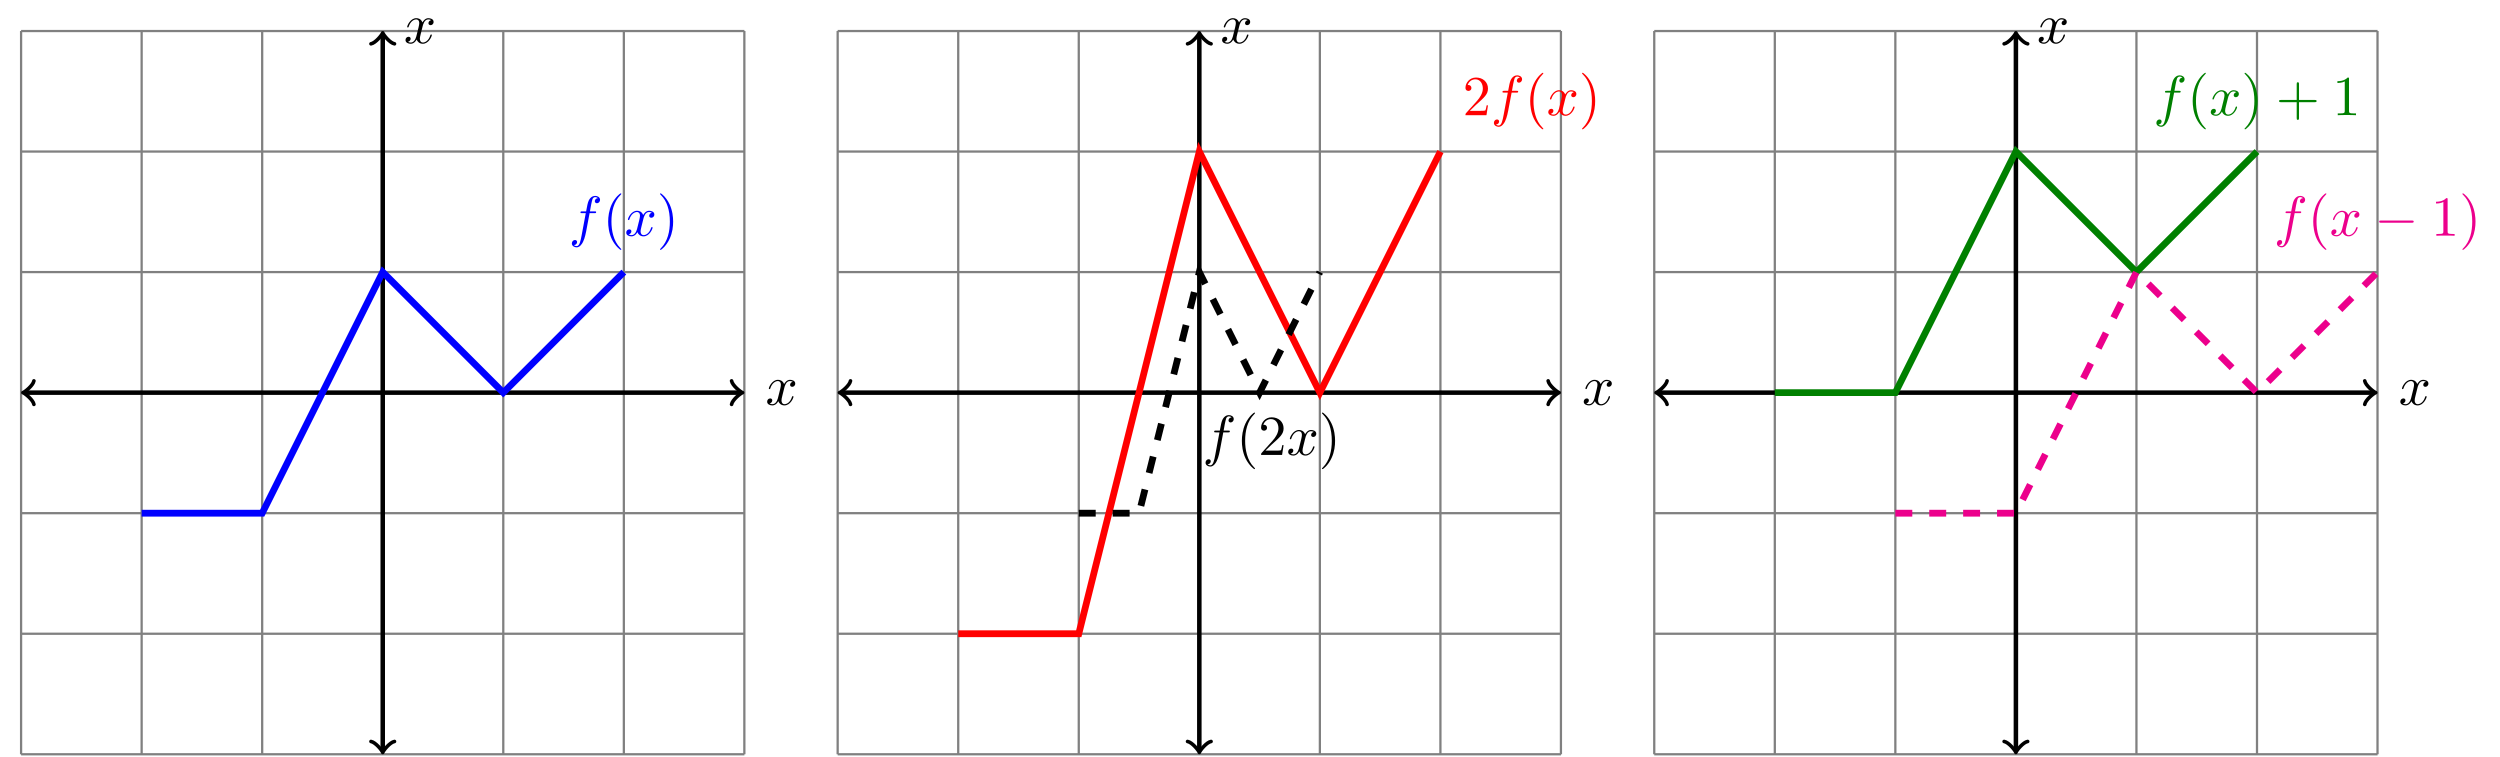 <?xml version="1.0" encoding="UTF-8"?>
<svg xmlns="http://www.w3.org/2000/svg" xmlns:xlink="http://www.w3.org/1999/xlink" width="440.898pt" height="133.423pt" viewBox="0 0 440.898 133.423" version="1.1">
<defs>
<g>
<symbol overflow="visible" id="glyph0-0">
<path style="stroke:none;" d=""/>
</symbol>
<symbol overflow="visible" id="glyph0-1">
<path style="stroke:none;" d="M 3.328 -3.016 C 3.391 -3.266 3.625 -4.188 4.312 -4.188 C 4.359 -4.188 4.609 -4.188 4.812 -4.062 C 4.531 -4 4.344 -3.766 4.344 -3.516 C 4.344 -3.359 4.453 -3.172 4.719 -3.172 C 4.938 -3.172 5.25 -3.344 5.25 -3.75 C 5.25 -4.266 4.672 -4.406 4.328 -4.406 C 3.75 -4.406 3.406 -3.875 3.281 -3.656 C 3.031 -4.312 2.5 -4.406 2.203 -4.406 C 1.172 -4.406 0.594 -3.125 0.594 -2.875 C 0.594 -2.766 0.703 -2.766 0.719 -2.766 C 0.797 -2.766 0.828 -2.797 0.844 -2.875 C 1.188 -3.938 1.844 -4.188 2.188 -4.188 C 2.375 -4.188 2.719 -4.094 2.719 -3.516 C 2.719 -3.203 2.547 -2.547 2.188 -1.141 C 2.031 -0.531 1.672 -0.109 1.234 -0.109 C 1.172 -0.109 0.953 -0.109 0.734 -0.234 C 0.984 -0.297 1.203 -0.5 1.203 -0.781 C 1.203 -1.047 0.984 -1.125 0.844 -1.125 C 0.531 -1.125 0.297 -0.875 0.297 -0.547 C 0.297 -0.094 0.781 0.109 1.219 0.109 C 1.891 0.109 2.25 -0.594 2.266 -0.641 C 2.391 -0.281 2.75 0.109 3.344 0.109 C 4.375 0.109 4.938 -1.172 4.938 -1.422 C 4.938 -1.531 4.859 -1.531 4.828 -1.531 C 4.734 -1.531 4.719 -1.484 4.688 -1.422 C 4.359 -0.344 3.688 -0.109 3.375 -0.109 C 2.984 -0.109 2.828 -0.422 2.828 -0.766 C 2.828 -0.984 2.875 -1.203 2.984 -1.641 Z M 3.328 -3.016 "/>
</symbol>
<symbol overflow="visible" id="glyph0-2">
<path style="stroke:none;" d="M 3.656 -3.984 L 4.516 -3.984 C 4.719 -3.984 4.812 -3.984 4.812 -4.188 C 4.812 -4.297 4.719 -4.297 4.547 -4.297 L 3.719 -4.297 L 3.922 -5.438 C 3.969 -5.641 4.109 -6.344 4.172 -6.469 C 4.25 -6.656 4.422 -6.812 4.641 -6.812 C 4.672 -6.812 4.938 -6.812 5.125 -6.625 C 4.688 -6.594 4.578 -6.234 4.578 -6.094 C 4.578 -5.859 4.766 -5.734 4.953 -5.734 C 5.219 -5.734 5.5 -5.969 5.5 -6.344 C 5.5 -6.797 5.047 -7.031 4.641 -7.031 C 4.297 -7.031 3.672 -6.844 3.375 -5.859 C 3.312 -5.656 3.281 -5.547 3.047 -4.297 L 2.359 -4.297 C 2.156 -4.297 2.047 -4.297 2.047 -4.109 C 2.047 -3.984 2.141 -3.984 2.328 -3.984 L 2.984 -3.984 L 2.25 -0.047 C 2.062 0.922 1.891 1.828 1.375 1.828 C 1.328 1.828 1.094 1.828 0.891 1.641 C 1.359 1.609 1.453 1.25 1.453 1.109 C 1.453 0.875 1.266 0.75 1.078 0.75 C 0.812 0.75 0.531 0.984 0.531 1.359 C 0.531 1.797 0.969 2.047 1.375 2.047 C 1.922 2.047 2.328 1.453 2.5 1.078 C 2.828 0.453 3.047 -0.75 3.062 -0.828 Z M 3.656 -3.984 "/>
</symbol>
<symbol overflow="visible" id="glyph1-0">
<path style="stroke:none;" d=""/>
</symbol>
<symbol overflow="visible" id="glyph1-1">
<path style="stroke:none;" d="M 3.297 2.391 C 3.297 2.359 3.297 2.344 3.125 2.172 C 1.891 0.922 1.562 -0.969 1.562 -2.5 C 1.562 -4.234 1.938 -5.969 3.172 -7.203 C 3.297 -7.328 3.297 -7.344 3.297 -7.375 C 3.297 -7.453 3.266 -7.484 3.203 -7.484 C 3.094 -7.484 2.203 -6.797 1.609 -5.531 C 1.109 -4.438 0.984 -3.328 0.984 -2.5 C 0.984 -1.719 1.094 -0.516 1.641 0.625 C 2.25 1.844 3.094 2.5 3.203 2.5 C 3.266 2.5 3.297 2.469 3.297 2.391 Z M 3.297 2.391 "/>
</symbol>
<symbol overflow="visible" id="glyph1-2">
<path style="stroke:none;" d="M 2.875 -2.5 C 2.875 -3.266 2.766 -4.469 2.219 -5.609 C 1.625 -6.828 0.766 -7.484 0.672 -7.484 C 0.609 -7.484 0.562 -7.438 0.562 -7.375 C 0.562 -7.344 0.562 -7.328 0.75 -7.141 C 1.734 -6.156 2.297 -4.578 2.297 -2.5 C 2.297 -0.781 1.938 0.969 0.703 2.219 C 0.562 2.344 0.562 2.359 0.562 2.391 C 0.562 2.453 0.609 2.5 0.672 2.5 C 0.766 2.5 1.672 1.812 2.25 0.547 C 2.766 -0.547 2.875 -1.656 2.875 -2.5 Z M 2.875 -2.5 "/>
</symbol>
<symbol overflow="visible" id="glyph1-3">
<path style="stroke:none;" d="M 1.266 -0.766 L 2.328 -1.797 C 3.875 -3.172 4.469 -3.703 4.469 -4.703 C 4.469 -5.844 3.578 -6.641 2.359 -6.641 C 1.234 -6.641 0.5 -5.719 0.5 -4.828 C 0.5 -4.281 1 -4.281 1.031 -4.281 C 1.203 -4.281 1.547 -4.391 1.547 -4.812 C 1.547 -5.062 1.359 -5.328 1.016 -5.328 C 0.938 -5.328 0.922 -5.328 0.891 -5.312 C 1.109 -5.969 1.656 -6.328 2.234 -6.328 C 3.141 -6.328 3.562 -5.516 3.562 -4.703 C 3.562 -3.906 3.078 -3.125 2.516 -2.5 L 0.609 -0.375 C 0.5 -0.266 0.5 -0.234 0.5 0 L 4.203 0 L 4.469 -1.734 L 4.234 -1.734 C 4.172 -1.438 4.109 -1 4 -0.844 C 3.938 -0.766 3.281 -0.766 3.062 -0.766 Z M 1.266 -0.766 "/>
</symbol>
<symbol overflow="visible" id="glyph1-4">
<path style="stroke:none;" d="M 4.078 -2.297 L 6.859 -2.297 C 7 -2.297 7.188 -2.297 7.188 -2.5 C 7.188 -2.688 7 -2.688 6.859 -2.688 L 4.078 -2.688 L 4.078 -5.484 C 4.078 -5.625 4.078 -5.812 3.875 -5.812 C 3.672 -5.812 3.672 -5.625 3.672 -5.484 L 3.672 -2.688 L 0.891 -2.688 C 0.75 -2.688 0.562 -2.688 0.562 -2.5 C 0.562 -2.297 0.75 -2.297 0.891 -2.297 L 3.672 -2.297 L 3.672 0.5 C 3.672 0.641 3.672 0.828 3.875 0.828 C 4.078 0.828 4.078 0.641 4.078 0.5 Z M 4.078 -2.297 "/>
</symbol>
<symbol overflow="visible" id="glyph1-5">
<path style="stroke:none;" d="M 2.938 -6.375 C 2.938 -6.625 2.938 -6.641 2.703 -6.641 C 2.078 -6 1.203 -6 0.891 -6 L 0.891 -5.688 C 1.094 -5.688 1.672 -5.688 2.188 -5.953 L 2.188 -0.781 C 2.188 -0.422 2.156 -0.312 1.266 -0.312 L 0.953 -0.312 L 0.953 0 C 1.297 -0.031 2.156 -0.031 2.562 -0.031 C 2.953 -0.031 3.828 -0.031 4.172 0 L 4.172 -0.312 L 3.859 -0.312 C 2.953 -0.312 2.938 -0.422 2.938 -0.781 Z M 2.938 -6.375 "/>
</symbol>
<symbol overflow="visible" id="glyph2-0">
<path style="stroke:none;" d=""/>
</symbol>
<symbol overflow="visible" id="glyph2-1">
<path style="stroke:none;" d="M 6.562 -2.297 C 6.734 -2.297 6.922 -2.297 6.922 -2.5 C 6.922 -2.688 6.734 -2.688 6.562 -2.688 L 1.172 -2.688 C 1 -2.688 0.828 -2.688 0.828 -2.5 C 0.828 -2.297 1 -2.297 1.172 -2.297 Z M 6.562 -2.297 "/>
</symbol>
</g>
<clipPath id="clip1">
  <path d="M 3 5 L 132 5 L 132 133.422 L 3 133.422 Z M 3 5 "/>
</clipPath>
<clipPath id="clip2">
  <path d="M 65 130 L 70 130 L 70 133.422 L 65 133.422 Z M 65 130 "/>
</clipPath>
<clipPath id="clip3">
  <path d="M 147 5 L 276 5 L 276 133.422 L 147 133.422 Z M 147 5 "/>
</clipPath>
<clipPath id="clip4">
  <path d="M 209 130 L 214 130 L 214 133.422 L 209 133.422 Z M 209 130 "/>
</clipPath>
<clipPath id="clip5">
  <path d="M 291 5 L 420 5 L 420 133.422 L 291 133.422 Z M 291 5 "/>
</clipPath>
<clipPath id="clip6">
  <path d="M 353 130 L 358 130 L 358 133.422 L 353 133.422 Z M 353 130 "/>
</clipPath>
</defs>
<g id="surface1">
<g clip-path="url(#clip1)" clip-rule="nonzero">
<path style="fill:none;stroke-width:0.399;stroke-linecap:butt;stroke-linejoin:miter;stroke:rgb(50%,50%,50%);stroke-opacity:1;stroke-miterlimit:10;" d="M -63.78 -63.778 L 63.782 -63.778 M -63.78 -42.521 L 63.782 -42.521 M -63.78 -21.259 L 63.782 -21.259 M -63.78 -0.001 L 63.782 -0.001 M -63.78 21.261 L 63.782 21.261 M -63.78 42.518 L 63.782 42.518 M -63.78 63.772 L 63.782 63.772 M -63.78 -63.778 L -63.78 63.78 M -42.519 -63.778 L -42.519 63.78 M -21.261 -63.778 L -21.261 63.78 M 0.001 -63.778 L 0.001 63.78 M 21.259 -63.778 L 21.259 63.78 M 42.521 -63.778 L 42.521 63.78 M 63.774 -63.778 L 63.774 63.78 " transform="matrix(1,0,0,-1,67.499,69.245)"/>
</g>
<path style="fill:none;stroke-width:0.797;stroke-linecap:butt;stroke-linejoin:miter;stroke:rgb(0%,0%,0%);stroke-opacity:1;stroke-miterlimit:10;" d="M -63.073 -0.001 L 63.071 -0.001 " transform="matrix(1,0,0,-1,67.499,69.245)"/>
<path style="fill:none;stroke-width:0.638;stroke-linecap:round;stroke-linejoin:round;stroke:rgb(0%,0%,0%);stroke-opacity:1;stroke-miterlimit:10;" d="M -1.554 2.071 C -1.426 1.294 0 0.13 0.387 0.001 C 0 -0.128 -1.426 -1.296 -1.554 -2.073 " transform="matrix(-1,0,0,1,4.426,69.245)"/>
<path style="fill:none;stroke-width:0.638;stroke-linecap:round;stroke-linejoin:round;stroke:rgb(0%,0%,0%);stroke-opacity:1;stroke-miterlimit:10;" d="M -1.552 2.073 C -1.424 1.296 -0.002 0.128 0.389 -0.001 C -0.002 -0.13 -1.424 -1.294 -1.552 -2.071 " transform="matrix(1,0,0,-1,130.572,69.245)"/>
<g style="fill:rgb(0%,0%,0%);fill-opacity:1;">
  <use xlink:href="#glyph0-1" x="134.997" y="71.39"/>
</g>
<path style="fill:none;stroke-width:0.797;stroke-linecap:butt;stroke-linejoin:miter;stroke:rgb(0%,0%,0%);stroke-opacity:1;stroke-miterlimit:10;" d="M 0.001 -63.071 L 0.001 63.073 " transform="matrix(1,0,0,-1,67.499,69.245)"/>
<g clip-path="url(#clip2)" clip-rule="nonzero">
<path style="fill:none;stroke-width:0.638;stroke-linecap:round;stroke-linejoin:round;stroke:rgb(0%,0%,0%);stroke-opacity:1;stroke-miterlimit:10;" d="M -1.552 2.071 C -1.423 1.294 -0.002 0.13 0.389 0.001 C -0.002 -0.128 -1.423 -1.296 -1.552 -2.073 " transform="matrix(0,1,1,0,67.499,132.318)"/>
</g>
<path style="fill:none;stroke-width:0.638;stroke-linecap:round;stroke-linejoin:round;stroke:rgb(0%,0%,0%);stroke-opacity:1;stroke-miterlimit:10;" d="M -1.555 2.073 C -1.426 1.296 0 0.128 0.387 -0.001 C 0 -0.13 -1.426 -1.294 -1.555 -2.071 " transform="matrix(0,-1,-1,0,67.499,6.172)"/>
<g style="fill:rgb(0%,0%,0%);fill-opacity:1;">
  <use xlink:href="#glyph0-1" x="71.218" y="7.61"/>
</g>
<path style="fill:none;stroke-width:1.196;stroke-linecap:butt;stroke-linejoin:miter;stroke:rgb(0%,0%,100%);stroke-opacity:1;stroke-miterlimit:10;" d="M -42.519 -21.259 L -21.261 -21.259 L 0.001 21.261 L 21.259 -0.001 L 42.521 21.261 " transform="matrix(1,0,0,-1,67.499,69.245)"/>
<g style="fill:rgb(0%,0%,100%);fill-opacity:1;">
  <use xlink:href="#glyph0-2" x="100.322" y="41.576"/>
</g>
<g style="fill:rgb(0%,0%,100%);fill-opacity:1;">
  <use xlink:href="#glyph1-1" x="106.272" y="41.576"/>
</g>
<g style="fill:rgb(0%,0%,100%);fill-opacity:1;">
  <use xlink:href="#glyph0-1" x="110.147" y="41.576"/>
</g>
<g style="fill:rgb(0%,0%,100%);fill-opacity:1;">
  <use xlink:href="#glyph1-2" x="115.84" y="41.576"/>
</g>
<g clip-path="url(#clip3)" clip-rule="nonzero">
<path style="fill:none;stroke-width:0.399;stroke-linecap:butt;stroke-linejoin:miter;stroke:rgb(50%,50%,50%);stroke-opacity:1;stroke-miterlimit:10;" d="M -63.781 -63.778 L 63.782 -63.778 M -63.781 -42.521 L 63.782 -42.521 M -63.781 -21.259 L 63.782 -21.259 M -63.781 -0.001 L 63.782 -0.001 M -63.781 21.261 L 63.782 21.261 M -63.781 42.518 L 63.782 42.518 M -63.781 63.772 L 63.782 63.772 M -63.781 -63.778 L -63.781 63.78 M -42.519 -63.778 L -42.519 63.78 M -21.261 -63.778 L -21.261 63.78 M 0.001 -63.778 L 0.001 63.78 M 21.259 -63.778 L 21.259 63.78 M 42.52 -63.778 L 42.52 63.78 M 63.774 -63.778 L 63.774 63.78 " transform="matrix(1,0,0,-1,211.511,69.245)"/>
</g>
<path style="fill:none;stroke-width:0.797;stroke-linecap:butt;stroke-linejoin:miter;stroke:rgb(0%,0%,0%);stroke-opacity:1;stroke-miterlimit:10;" d="M -63.074 -0.001 L 63.071 -0.001 " transform="matrix(1,0,0,-1,211.511,69.245)"/>
<path style="fill:none;stroke-width:0.638;stroke-linecap:round;stroke-linejoin:round;stroke:rgb(0%,0%,0%);stroke-opacity:1;stroke-miterlimit:10;" d="M -1.554 2.071 C -1.425 1.294 0.001 0.13 0.387 0.001 C 0.001 -0.128 -1.425 -1.296 -1.554 -2.073 " transform="matrix(-1,0,0,1,148.438,69.245)"/>
<path style="fill:none;stroke-width:0.638;stroke-linecap:round;stroke-linejoin:round;stroke:rgb(0%,0%,0%);stroke-opacity:1;stroke-miterlimit:10;" d="M -1.553 2.073 C -1.424 1.296 -0.002 0.128 0.389 -0.001 C -0.002 -0.13 -1.424 -1.294 -1.553 -2.071 " transform="matrix(1,0,0,-1,274.584,69.245)"/>
<g style="fill:rgb(0%,0%,0%);fill-opacity:1;">
  <use xlink:href="#glyph0-1" x="279.009" y="71.39"/>
</g>
<path style="fill:none;stroke-width:0.797;stroke-linecap:butt;stroke-linejoin:miter;stroke:rgb(0%,0%,0%);stroke-opacity:1;stroke-miterlimit:10;" d="M 0.001 -63.071 L 0.001 63.073 " transform="matrix(1,0,0,-1,211.511,69.245)"/>
<g clip-path="url(#clip4)" clip-rule="nonzero">
<path style="fill:none;stroke-width:0.638;stroke-linecap:round;stroke-linejoin:round;stroke:rgb(0%,0%,0%);stroke-opacity:1;stroke-miterlimit:10;" d="M -1.552 2.071 C -1.423 1.294 -0.002 0.13 0.389 0.001 C -0.002 -0.128 -1.423 -1.296 -1.552 -2.074 " transform="matrix(0,1,1,0,211.511,132.318)"/>
</g>
<path style="fill:none;stroke-width:0.638;stroke-linecap:round;stroke-linejoin:round;stroke:rgb(0%,0%,0%);stroke-opacity:1;stroke-miterlimit:10;" d="M -1.555 2.074 C -1.426 1.296 0 0.128 0.387 -0.001 C 0 -0.13 -1.426 -1.294 -1.555 -2.071 " transform="matrix(0,-1,-1,0,211.511,6.172)"/>
<g style="fill:rgb(0%,0%,0%);fill-opacity:1;">
  <use xlink:href="#glyph0-1" x="215.23" y="7.61"/>
</g>
<path style="fill:none;stroke-width:1.196;stroke-linecap:butt;stroke-linejoin:miter;stroke:rgb(100%,0%,0%);stroke-opacity:1;stroke-miterlimit:10;" d="M -42.519 -42.521 L -21.261 -42.521 L 0.001 42.518 L 21.259 -0.001 L 42.52 42.518 " transform="matrix(1,0,0,-1,211.511,69.245)"/>
<g style="fill:rgb(100%,0%,0%);fill-opacity:1;">
  <use xlink:href="#glyph1-3" x="257.949" y="20.316"/>
</g>
<g style="fill:rgb(100%,0%,0%);fill-opacity:1;">
  <use xlink:href="#glyph0-2" x="262.93" y="20.316"/>
</g>
<g style="fill:rgb(100%,0%,0%);fill-opacity:1;">
  <use xlink:href="#glyph1-1" x="268.88" y="20.316"/>
</g>
<g style="fill:rgb(100%,0%,0%);fill-opacity:1;">
  <use xlink:href="#glyph0-1" x="272.754" y="20.316"/>
</g>
<g style="fill:rgb(100%,0%,0%);fill-opacity:1;">
  <use xlink:href="#glyph1-2" x="278.448" y="20.316"/>
</g>
<path style="fill:none;stroke-width:1.196;stroke-linecap:butt;stroke-linejoin:miter;stroke:rgb(0%,0%,0%);stroke-opacity:1;stroke-dasharray:2.989,2.989;stroke-miterlimit:10;" d="M -21.261 -21.259 L -10.628 -21.259 L 0.001 21.261 L 10.63 -0.001 L 21.259 21.261 " transform="matrix(1,0,0,-1,211.511,69.245)"/>
<g style="fill:rgb(0%,0%,0%);fill-opacity:1;">
  <use xlink:href="#glyph0-2" x="212.08" y="80.237"/>
</g>
<g style="fill:rgb(0%,0%,0%);fill-opacity:1;">
  <use xlink:href="#glyph1-1" x="218.03" y="80.237"/>
  <use xlink:href="#glyph1-3" x="221.904" y="80.237"/>
</g>
<g style="fill:rgb(0%,0%,0%);fill-opacity:1;">
  <use xlink:href="#glyph0-1" x="226.885" y="80.237"/>
</g>
<g style="fill:rgb(0%,0%,0%);fill-opacity:1;">
  <use xlink:href="#glyph1-2" x="232.579" y="80.237"/>
</g>
<g clip-path="url(#clip5)" clip-rule="nonzero">
<path style="fill:none;stroke-width:0.399;stroke-linecap:butt;stroke-linejoin:miter;stroke:rgb(50%,50%,50%);stroke-opacity:1;stroke-miterlimit:10;" d="M -63.781 -63.778 L 63.782 -63.778 M -63.781 -42.521 L 63.782 -42.521 M -63.781 -21.259 L 63.782 -21.259 M -63.781 -0.001 L 63.782 -0.001 M -63.781 21.261 L 63.782 21.261 M -63.781 42.518 L 63.782 42.518 M -63.781 63.772 L 63.782 63.772 M -63.781 -63.778 L -63.781 63.78 M -42.519 -63.778 L -42.519 63.78 M -21.261 -63.778 L -21.261 63.78 M 0 -63.778 L 0 63.78 M 21.258 -63.778 L 21.258 63.78 M 42.52 -63.778 L 42.52 63.78 M 63.774 -63.778 L 63.774 63.78 " transform="matrix(1,0,0,-1,355.523,69.245)"/>
</g>
<path style="fill:none;stroke-width:0.797;stroke-linecap:butt;stroke-linejoin:miter;stroke:rgb(0%,0%,0%);stroke-opacity:1;stroke-miterlimit:10;" d="M -63.074 -0.001 L 63.075 -0.001 " transform="matrix(1,0,0,-1,355.523,69.245)"/>
<path style="fill:none;stroke-width:0.638;stroke-linecap:round;stroke-linejoin:round;stroke:rgb(0%,0%,0%);stroke-opacity:1;stroke-miterlimit:10;" d="M -1.554 2.071 C -1.425 1.294 0.001 0.13 0.388 0.001 C 0.001 -0.128 -1.425 -1.296 -1.554 -2.073 " transform="matrix(-1,0,0,1,292.45,69.245)"/>
<path style="fill:none;stroke-width:0.638;stroke-linecap:round;stroke-linejoin:round;stroke:rgb(0%,0%,0%);stroke-opacity:1;stroke-miterlimit:10;" d="M -1.553 2.073 C -1.424 1.296 0.002 0.128 0.388 -0.001 C 0.002 -0.13 -1.424 -1.294 -1.553 -2.071 " transform="matrix(1,0,0,-1,418.596,69.245)"/>
<g style="fill:rgb(0%,0%,0%);fill-opacity:1;">
  <use xlink:href="#glyph0-1" x="423.021" y="71.39"/>
</g>
<path style="fill:none;stroke-width:0.797;stroke-linecap:butt;stroke-linejoin:miter;stroke:rgb(0%,0%,0%);stroke-opacity:1;stroke-miterlimit:10;" d="M 0 -63.071 L 0 63.073 " transform="matrix(1,0,0,-1,355.523,69.245)"/>
<g clip-path="url(#clip6)" clip-rule="nonzero">
<path style="fill:none;stroke-width:0.638;stroke-linecap:round;stroke-linejoin:round;stroke:rgb(0%,0%,0%);stroke-opacity:1;stroke-miterlimit:10;" d="M -1.552 2.071 C -1.423 1.293 -0.002 0.129 0.389 0 C -0.002 -0.128 -1.423 -1.296 -1.552 -2.074 " transform="matrix(0,1,1,0,355.523,132.318)"/>
</g>
<path style="fill:none;stroke-width:0.638;stroke-linecap:round;stroke-linejoin:round;stroke:rgb(0%,0%,0%);stroke-opacity:1;stroke-miterlimit:10;" d="M -1.555 2.074 C -1.426 1.296 0 0.128 0.387 -0 C 0 -0.129 -1.426 -1.293 -1.555 -2.071 " transform="matrix(0,-1,-1,0,355.523,6.172)"/>
<g style="fill:rgb(0%,0%,0%);fill-opacity:1;">
  <use xlink:href="#glyph0-1" x="359.242" y="7.61"/>
</g>
<path style="fill:none;stroke-width:1.196;stroke-linecap:butt;stroke-linejoin:miter;stroke:rgb(0%,50%,0%);stroke-opacity:1;stroke-miterlimit:10;" d="M -42.519 -0.001 L -21.261 -0.001 L 0 42.518 L 21.258 21.261 L 42.52 42.518 " transform="matrix(1,0,0,-1,355.523,69.245)"/>
<g style="fill:rgb(0%,50%,0%);fill-opacity:1;">
  <use xlink:href="#glyph0-2" x="379.767" y="20.316"/>
</g>
<g style="fill:rgb(0%,50%,0%);fill-opacity:1;">
  <use xlink:href="#glyph1-1" x="385.717" y="20.316"/>
</g>
<g style="fill:rgb(0%,50%,0%);fill-opacity:1;">
  <use xlink:href="#glyph0-1" x="389.591" y="20.316"/>
</g>
<g style="fill:rgb(0%,50%,0%);fill-opacity:1;">
  <use xlink:href="#glyph1-2" x="395.285" y="20.316"/>
</g>
<g style="fill:rgb(0%,50%,0%);fill-opacity:1;">
  <use xlink:href="#glyph1-4" x="401.371" y="20.316"/>
</g>
<g style="fill:rgb(0%,50%,0%);fill-opacity:1;">
  <use xlink:href="#glyph1-5" x="411.332" y="20.316"/>
</g>
<path style="fill:none;stroke-width:1.196;stroke-linecap:butt;stroke-linejoin:miter;stroke:rgb(92.549%,0%,54.9%);stroke-opacity:1;stroke-dasharray:2.989,2.989;stroke-miterlimit:10;" d="M -21.261 -21.259 L 0 -21.259 L 21.258 21.261 L 42.52 -0.001 L 63.782 21.261 " transform="matrix(1,0,0,-1,355.523,69.245)"/>
<g style="fill:rgb(92.549%,0%,54.9%);fill-opacity:1;">
  <use xlink:href="#glyph0-2" x="401.027" y="41.576"/>
</g>
<g style="fill:rgb(92.549%,0%,54.9%);fill-opacity:1;">
  <use xlink:href="#glyph1-1" x="406.977" y="41.576"/>
</g>
<g style="fill:rgb(92.549%,0%,54.9%);fill-opacity:1;">
  <use xlink:href="#glyph0-1" x="410.851" y="41.576"/>
</g>
<g style="fill:rgb(92.549%,0%,54.9%);fill-opacity:1;">
  <use xlink:href="#glyph2-1" x="418.759" y="41.576"/>
</g>
<g style="fill:rgb(92.549%,0%,54.9%);fill-opacity:1;">
  <use xlink:href="#glyph1-5" x="428.722" y="41.576"/>
  <use xlink:href="#glyph1-2" x="433.703" y="41.576"/>
</g>
</g>
</svg>
